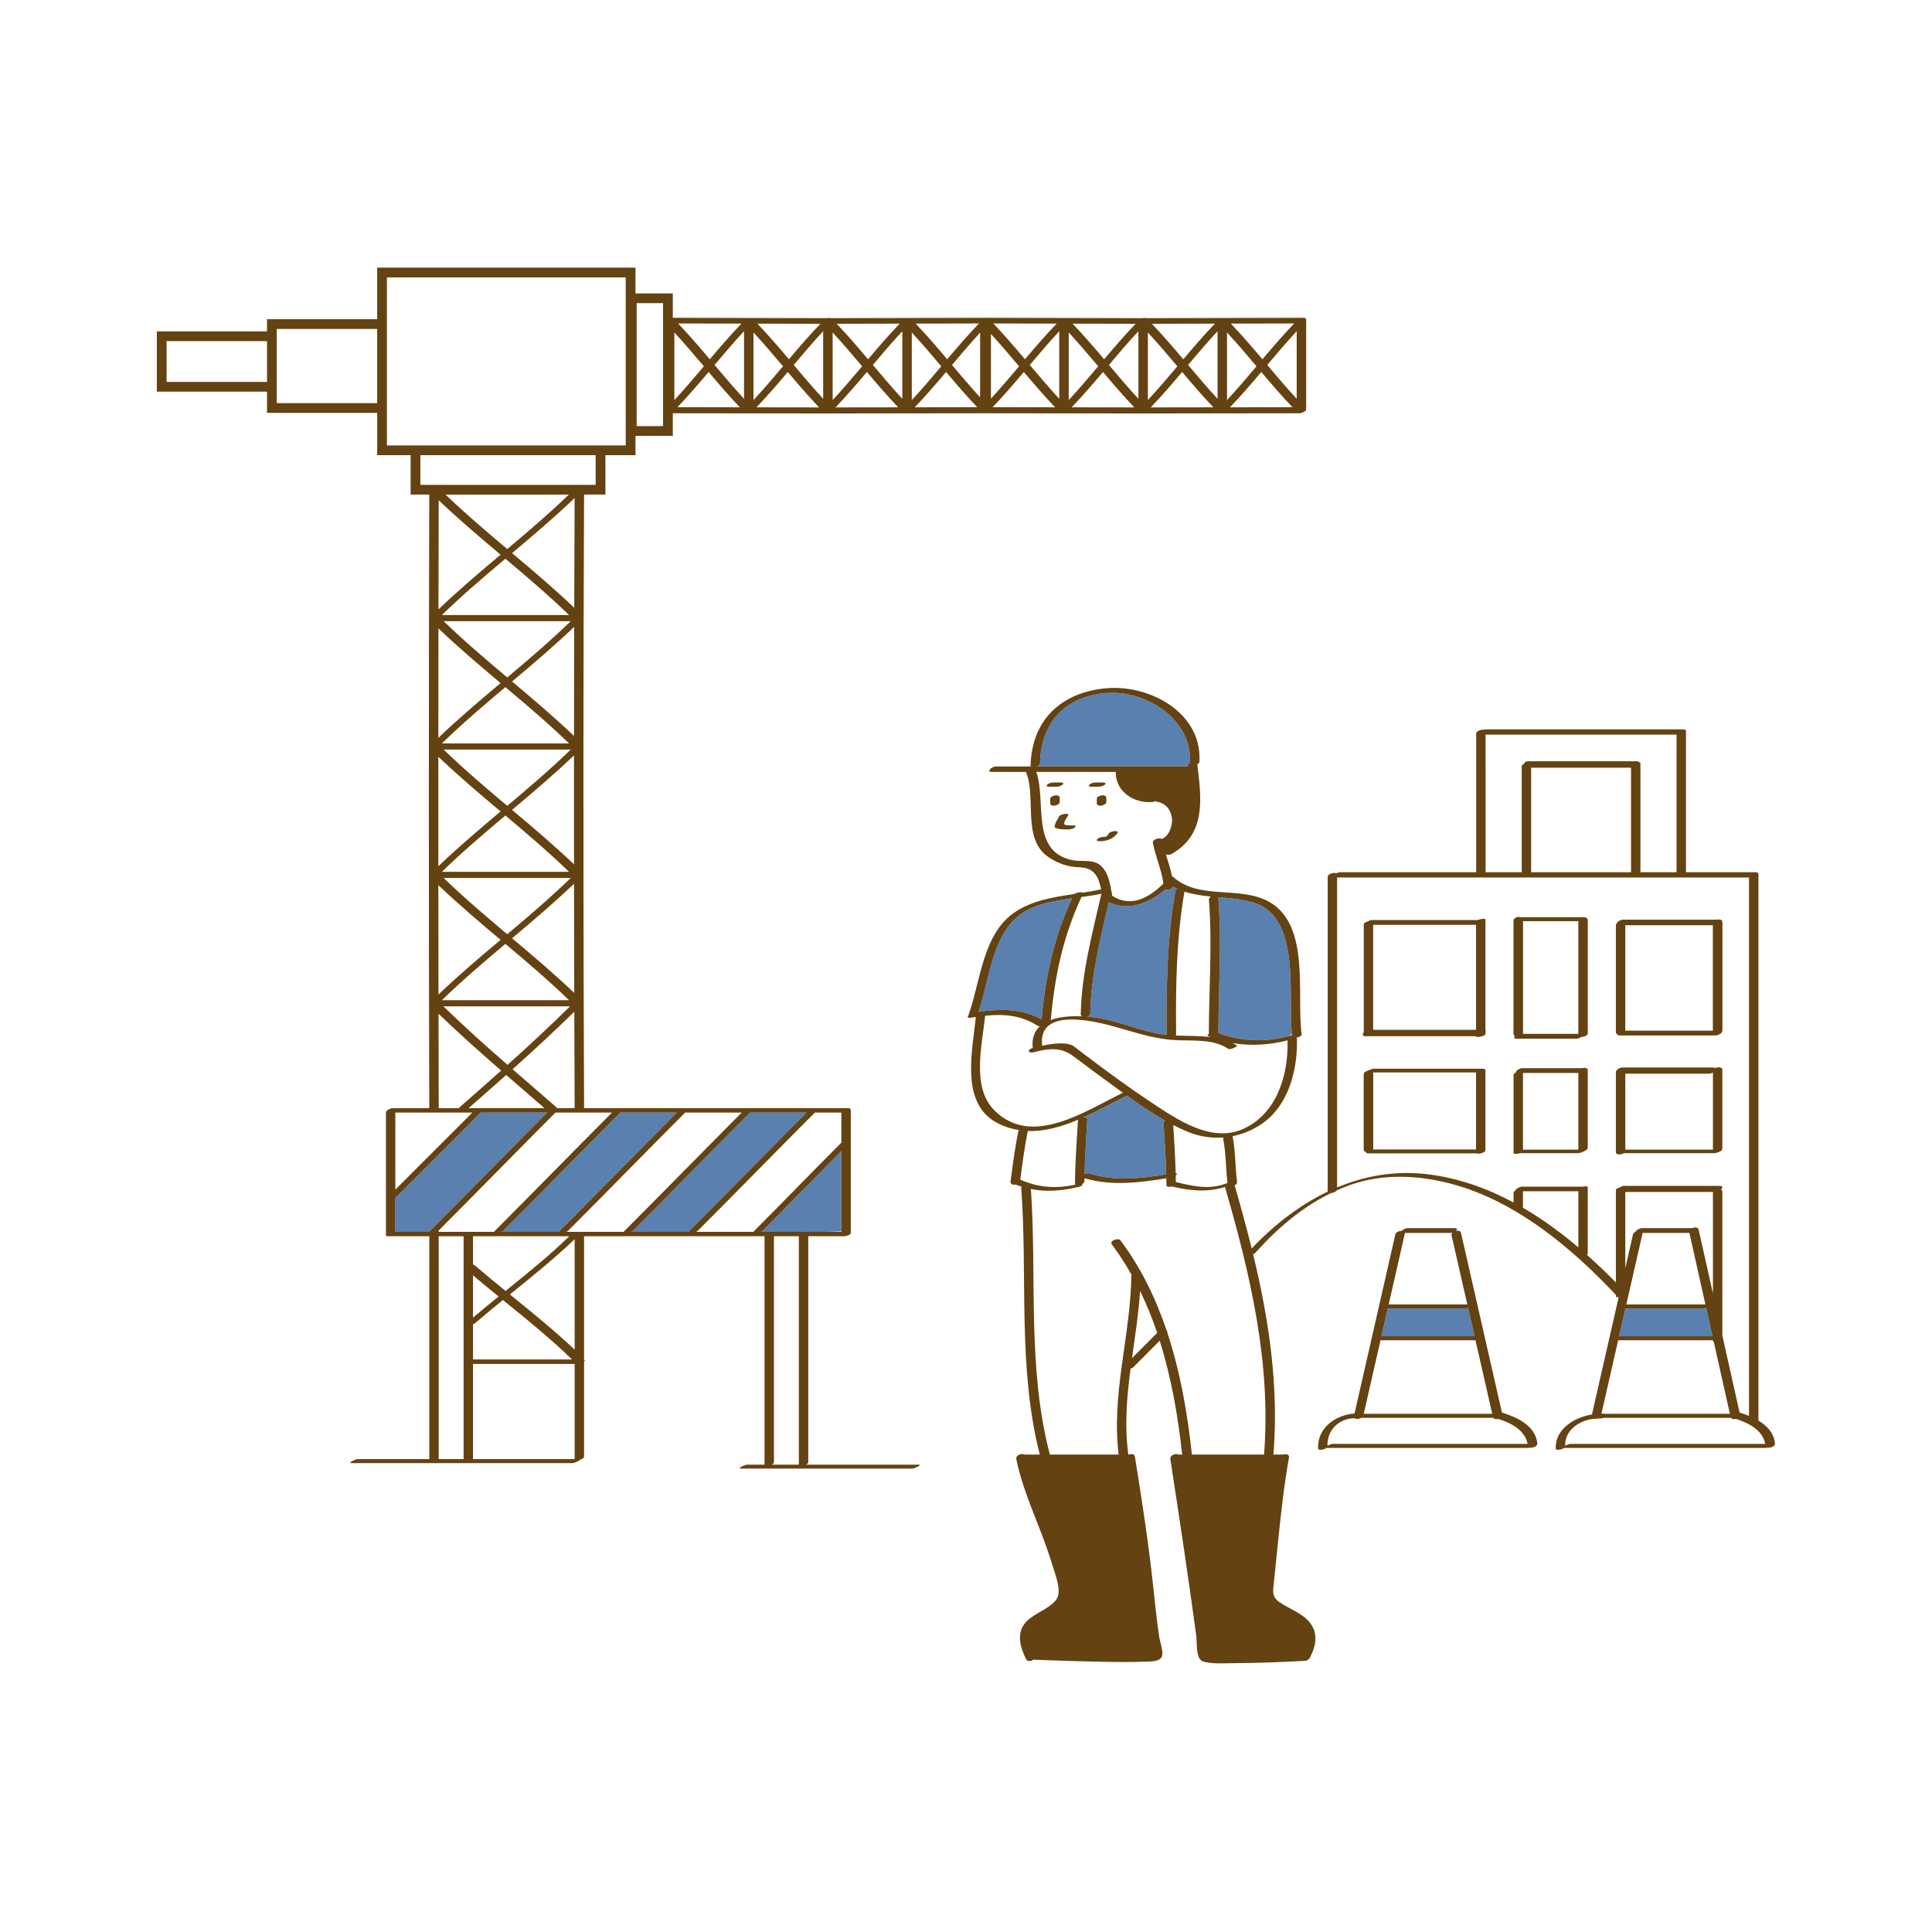 <svg version="1.1" id="Layer_1" xmlns="http://www.w3.org/2000/svg" xmlns:xlink="http://www.w3.org/1999/xlink" x="0px" y="0px" width="595.28px" height="595.28px" viewBox="0 0 595.28 595.28" enable-background="new 0 0 595.28 595.28" xml:space="preserve">
<path id="color_x5F_2" fill="#5980af" d="M527.657,411.706c-9.5,0-19,0-28.499,0c-0.075,0-0.181,0.019-0.302,0.049
	c0.653-2.865,1.306-5.73,1.958-8.596c7.994,0,15.988,0,23.982,0c0.181,0,0.525-0.101,0.892-0.242
	C526.345,405.847,527,408.776,527.657,411.706z M451.573,403.159c-7.994,0-15.988,0-23.982,0c-0.653,2.865-1.306,5.73-1.958,8.596
	c0.121-0.03,0.227-0.049,0.302-0.049c9.466,0,18.933,0,28.399,0c-0.664-2.914-1.328-5.828-1.992-8.741
	C452.022,403.081,451.734,403.159,451.573,403.159z M234.38,379.546c0.942,0,1.884,0,2.826,0c0.327-0.055,0.637-0.057,0.869,0
	c3.234,0,6.468,0,9.702,0c0.327-0.055,0.637-0.057,0.869,0c2.165,0,4.329,0,6.494,0l4.102-0.16c0-8.252,0-16.504,0-24.756
	c-8.12,8.185-16.145,16.463-24.29,24.621C234.84,379.362,234.631,379.462,234.38,379.546z M228.521,342.802l-0.158,0.176
	c0.058-0.059,0.116-0.117,0.175-0.176C228.533,342.802,228.527,342.802,228.521,342.802z M231.087,342.802
	c-12.079,12.104-24.01,24.354-36.098,36.449c-0.112,0.111-0.32,0.211-0.572,0.295c5.93,0,11.86,0,17.791,0
	c0.006-0.054,0.035-0.115,0.109-0.189c12.122-12.131,24.088-24.416,36.203-36.555C242.709,342.802,236.898,342.802,231.087,342.802z
	 M191.124,342.802c-12.079,12.104-24.01,24.354-36.097,36.449c-0.112,0.111-0.32,0.211-0.572,0.295c5.93,0,11.86,0,17.791,0
	c0.006-0.054,0.035-0.115,0.109-0.189c12.122-12.131,24.088-24.416,36.202-36.555C202.746,342.802,196.935,342.802,191.124,342.802z
	 M148.096,342.802c-8.762,8.763-17.525,17.525-26.289,26.286c0,3.485,0,6.972,0,10.458c3.492,0,6.984,0,10.476,0
	c0.003-0.031,0.018-0.066,0.044-0.105c0.082-0.189,0.252-0.356,0.473-0.495c11.981-11.998,23.815-24.142,35.793-36.144
	C161.762,342.802,154.929,342.802,148.096,342.802z M358.994,345.284c-4.06-2.293-7.959-4.962-11.76-7.691
	c-4.323,2.111-8.877,4.653-13.562,6.755c0.702-0.109,1.372,0.019,1.341,0.552c-0.324,5.629-0.736,11.236-0.847,16.87
	c0.554-0.216,1.17-0.35,1.474-0.249c7.807,2.576,15.77,1.566,23.698,0.323c-0.144-5.288-0.522-10.556-0.827-15.843
	C358.496,345.722,358.696,345.479,358.994,345.284z M334.139,363.155h0.465c-0.154-0.044-0.309-0.092-0.462-0.139
	C334.142,363.063,334.14,363.108,334.139,363.155z M358.973,274.144c-5.024,4.154-11.275,6.691-17.345,3.849
	c-2.595,11.159-5.527,22.847-5.695,34.247c-0.007,0.469-0.411,0.825-0.916,1.016c1.291,0.105,2.501,0.261,3.555,0.435
	c6.742,1.112,13.01,4.048,19.739,5.053c0.376,0.056,0.768,0.102,1.164,0.143c-0.135-14.984,0.083-29.622,2.702-44.45
	c0.04-0.226,0.252-0.427,0.544-0.586c-0.435-0.203-0.861-0.425-1.279-0.665C361.196,273.936,359.696,274.371,358.973,274.144z
	 M301.502,311.768c6.745-0.989,13.393-1.034,19.434,2.319c1.189-13.227,3.803-25.281,9.375-37.301
	c-6.425,0.889-13.064,2.082-17.458,6.218C305.507,289.918,304.641,302.577,301.502,311.768z M386.928,278.339
	c-3.568-1.265-7.568-1.571-11.565-1.91c0.007,0.035,0.02,0.066,0.023,0.105c1.097,13.797,0.054,27.738,0.023,41.559
	c0,0.066-0.013,0.127-0.025,0.188c6.898,2.639,14.458,2.91,21.562,0.974l1.123-0.633C396.808,306.833,400.8,283.257,386.928,278.339
	z M341.706,213.494c-13.055,0.581-21.021,8.836-21.264,21.774c-0.007,0.385-0.389,0.694-0.872,0.898c15.476,0,30.952,0,46.428,0
	c-0.005-0.041-0.01-0.081-0.015-0.121c-0.053-0.441,0.254-0.811,0.684-1.061C367.371,221.966,353.737,212.959,341.706,213.494z"></path>
<path id="color_x5F_1" d="M331.099,255.015c-0.595,0.396-1.346,0.55-2.049,0.549c-1.364,0-2.752,0.009-4.018-0.561
	c-0.029-0.039-0.058-0.077-0.086-0.115c0.05-1.308,0.778-2.178,1.362-3.283c0.278-0.525,1.167-0.729,1.691-0.818
	c0.141-0.023,1.435-0.164,1.173,0.33c-0.426,0.805-1.094,1.547-1.27,2.465c-0.132,0.69,0.645,0.663,1.174,0.698
	c0.612,0.04,1.224,0.045,1.838,0.046C331.495,254.325,331.54,254.722,331.099,255.015z M344.314,256.685
	c0.363-0.529-0.311-0.633-0.722-0.615c-0.567,0.023-1.575,0.213-1.93,0.729c-0.228,0.332-0.515,0.785-0.853,0.99
	c-0.025,0.016-0.029,0.018-0.046,0.027c-0.251,0.043-0.506,0.044-0.76,0.047c-0.629,0.007-1.494,0.244-1.93,0.729
	c-0.458,0.51,0.396,0.619,0.722,0.615C340.952,259.183,343.053,258.52,344.314,256.685z M326.506,247.173c0-0.448,0-0.896,0-1.344
	c0-0.686-0.723-0.831-1.292-0.772c-0.488,0.05-1.624,0.406-1.624,1.069c0,0.448,0,0.896,0,1.344c0,0.686,0.723,0.831,1.292,0.772
	C325.37,248.192,326.506,247.836,326.506,247.173z M339.234,248.242c0.488-0.05,1.624-0.406,1.624-1.069c0-0.448,0-0.896,0-1.344
	c0-0.686-0.723-0.831-1.292-0.772c-0.488,0.05-1.624,0.406-1.624,1.069c0,0.448,0,0.896,0,1.344
	C337.942,248.155,338.665,248.301,339.234,248.242z M340.498,241.674c0.472-0.499-0.41-0.577-0.711-0.577c-0.748,0-1.495,0-2.242,0
	c-0.622,0-1.493,0.254-1.932,0.72c-0.472,0.499,0.41,0.577,0.711,0.577c0.748,0,1.495,0,2.242,0
	C339.188,242.394,340.059,242.14,340.498,241.674z M327.491,241.674c0.472-0.499-0.41-0.577-0.711-0.577c-0.748,0-1.495,0-2.243,0
	c-0.622,0-1.493,0.254-1.932,0.72c-0.472,0.499,0.41,0.577,0.711,0.577c0.748,0,1.495,0,2.243,0
	C326.18,242.394,327.052,242.14,327.491,241.674z M281.101,452.495c-17.586,0-35.172,0-52.758,0c-1.432,0,1.256-1.203,1.874-1.203
	c1.786,0,3.573,0,5.359,0c-0.002-0.016-0.011-0.029-0.011-0.047c0-23.447,0-46.895,0-70.34c-18.536,0-37.071,0-55.606,0
	c0,12.675,0,25.349,0,38.023c0.345,0.104,0.267,0.332,0,0.57c0,9.75,0,19.5,0,29.25c0,0.463-0.593,0.818-1.242,1.002
	c-0.122,0.341-1.788,1.061-2.276,1.061c-22.692,0-45.384,0-68.075,0c-1.449,0,1.224-1.238,1.864-1.238c7.347,0,14.694,0,22.042,0
	c0-22.89,0-45.779,0-68.668c-4.146,0-8.292,0-12.438,0c-0.512,0.039-0.923-0.047-0.923-0.291c0-12.596,0-25.19,0-37.785
	c0-0.096,0.036-0.186,0.088-0.271c-0.065-0.391,1.306-1.115,1.962-1.115c3.767,0,7.533,0,11.3,0
	c-0.171-63.02-0.169-126.039-0.002-189.059h-5.739v-12.135h-10.304v-13.031H82.27v-6.539H48.326v-18.58H82.27v-3.75h33.945V82.466
	h79.584v7.941h11.5v7.512c7.808,0.035,15.616,0.035,23.423,0.054c0.207,0,0.414,0.001,0.621,0.001
	c7.826,0.018,15.652,0.053,23.479,0.054c0.395-0.099,0.813-0.104,1.143,0.001c7.837,0,15.674-0.036,23.511-0.053
	c0.212-0.001,0.425-0.002,0.638-0.002c7.958-0.019,15.916-0.019,23.875-0.055c0.004,0,0.008-0.001,0.012-0.001
	c0.07,0.001,0.14,0,0.21,0.001c0.07-0.001,0.14,0,0.209-0.001c0.007,0,0.011,0.001,0.018,0.001
	c7.803,0.035,15.605,0.035,23.408,0.054c0.207,0,0.414,0.001,0.621,0.001c7.826,0.018,15.653,0.053,23.479,0.054
	c0.395-0.099,0.813-0.104,1.143,0.001c7.836,0,15.673-0.036,23.51-0.053c0.213-0.001,0.425-0.002,0.638-0.002
	c8.102-0.019,16.204-0.019,24.307-0.056c0.69-0.003,0.894,0.213,0.825,0.492c0.115,0.118,0.155,0.271,0.083,0.458
	c0,8.901,0,17.805,0,26.706c0,0.099-0.028,0.19-0.068,0.278c0.003,0.018,0.01,0.033,0.01,0.053c0.295,0.426-0.286,0.902-1.011,1.15
	c-0.301,0.164-0.629,0.274-0.924,0.275c-32.445,0.088-64.889,0.087-97.333,0c-31.942,0.086-63.884,0.085-95.826,0.002v6.959h-11.5
	v5.957h-9.267v12.135h-6.576c-0.115,25.73-0.172,51.462-0.193,77.193c0.066,0.135,0.057,0.271,0,0.402
	c-0.01,13.061-0.006,26.121,0.008,39.183c0.051,0.121,0.047,0.243,0,0.36c0.026,23.974,0.081,47.947,0.191,71.92
	c27.11,0,54.221,0,81.332,0c0.712,0,0.858,0.184,0.716,0.415c0.082,0.048,0.129,0.112,0.129,0.194c0,12.596,0,25.19,0,37.785
	c0,0.568-1.02,0.959-1.851,1.05c-0.026,0.005-0.049,0.005-0.073,0.009c-0.164,0.014-0.322,0.021-0.458,0.01
	c-3.575,0-7.15,0-10.725,0c0,23.188,0,46.375,0,69.563c0,0.336-0.283,0.619-0.672,0.824c11.538,0,23.076,0,34.614,0
	C284.407,451.292,281.718,452.495,281.101,452.495z M207.784,123.272c3.131-3.373,6.113-6.881,9.081-10.403
	c-2.97-3.525-5.951-7.042-9.081-10.422C207.784,109.39,207.784,116.331,207.784,123.272z M227.962,125.496
	c-3.34-3.506-6.498-7.179-9.623-10.882c-3.121,3.697-6.279,7.361-9.622,10.855C215.133,125.487,221.547,125.486,227.962,125.496z
	 M232.169,123.272c3.131-3.373,6.113-6.882,9.082-10.403c-2.971-3.525-5.952-7.042-9.082-10.422
	C232.169,109.39,232.169,116.331,232.169,123.272z M229.251,102.046c-3.131,3.373-6.114,6.882-9.082,10.404
	c2.971,3.525,5.952,7.042,9.082,10.422C229.251,115.931,229.251,108.988,229.251,102.046z M252.38,125.529
	c-3.352-3.517-6.52-7.2-9.654-10.915c-3.131,3.709-6.299,7.385-9.654,10.889C239.508,125.511,245.944,125.528,252.38,125.529z
	 M256.555,123.271c3.131-3.372,6.113-6.881,9.081-10.402c-2.971-3.525-5.951-7.042-9.081-10.421
	C256.555,109.389,256.555,116.331,256.555,123.271z M253.637,102.046c-3.131,3.373-6.113,6.881-9.081,10.403
	c2.971,3.526,5.952,7.042,9.081,10.423C253.637,115.931,253.637,108.988,253.637,102.046z M276.743,125.505
	c-3.344-3.509-6.505-7.184-9.632-10.891c-3.14,3.719-6.315,7.404-9.68,10.917C263.869,125.53,270.306,125.513,276.743,125.505z
	 M280.942,123.271c3.131-3.372,6.112-6.881,9.08-10.402c-2.97-3.525-5.95-7.042-9.08-10.421
	C280.942,109.389,280.942,116.331,280.942,123.271z M278.024,102.046c-3.132,3.373-6.115,6.881-9.083,10.403
	c2.971,3.526,5.952,7.043,9.083,10.424C278.024,115.931,278.024,108.988,278.024,102.046z M301.097,125.472
	c-3.332-3.498-6.482-7.162-9.6-10.857c-3.129,3.707-6.295,7.381-9.648,10.884C288.265,125.489,294.681,125.488,301.097,125.472z
	 M305.327,122.83c2.98-3.235,5.825-6.595,8.661-9.961c-2.839-3.369-5.683-6.733-8.661-9.976
	C305.327,109.538,305.327,116.185,305.327,122.83z M301.989,102.487c-2.98,3.236-5.825,6.596-8.662,9.962
	c2.839,3.37,5.684,6.735,8.662,9.978C301.989,115.78,301.989,109.134,301.989,102.487z M325.085,125.496
	c-3.339-3.507-6.498-7.179-9.622-10.882c-3.121,3.697-6.279,7.361-9.622,10.855C312.256,125.487,318.67,125.486,325.085,125.496z
	 M329.292,123.272c3.131-3.373,6.114-6.881,9.082-10.403c-2.971-3.525-5.952-7.042-9.082-10.422
	C329.292,109.389,329.292,116.331,329.292,123.272z M326.374,102.046c-3.131,3.373-6.113,6.882-9.081,10.403
	c2.97,3.526,5.951,7.042,9.081,10.423C326.374,115.931,326.374,108.988,326.374,102.046z M349.503,125.529
	c-3.351-3.517-6.52-7.2-9.654-10.915c-3.131,3.709-6.299,7.385-9.654,10.889C336.631,125.511,343.067,125.528,349.503,125.529z
	 M353.679,123.271c3.131-3.372,6.113-6.881,9.08-10.402c-2.97-3.525-5.951-7.042-9.08-10.421
	C353.679,109.389,353.679,116.331,353.679,123.271z M350.761,102.046c-3.131,3.373-6.114,6.881-9.082,10.403
	c2.971,3.526,5.952,7.042,9.082,10.423C350.761,115.931,350.761,108.988,350.761,102.046z M373.866,125.505
	c-3.343-3.509-6.504-7.184-9.631-10.891c-3.139,3.719-6.315,7.404-9.68,10.917C360.992,125.53,367.429,125.513,373.866,125.505z
	 M378.064,123.272c3.131-3.373,6.113-6.882,9.081-10.403c-2.97-3.525-5.951-7.042-9.081-10.422
	C378.064,109.39,378.064,116.331,378.064,123.272z M375.146,102.046c-3.132,3.373-6.114,6.881-9.082,10.403
	c2.971,3.526,5.952,7.043,9.082,10.423C375.146,115.931,375.146,108.988,375.146,102.046z M398.22,125.472
	c-3.332-3.498-6.483-7.162-9.6-10.857c-3.129,3.707-6.295,7.381-9.648,10.884C385.388,125.489,391.804,125.488,398.22,125.472z
	 M399.532,102.046c-3.132,3.373-6.114,6.882-9.082,10.404c2.971,3.525,5.952,7.042,9.082,10.423
	C399.532,115.931,399.532,108.988,399.532,102.046z M379.242,99.706c3.381,3.541,6.574,7.254,9.733,10.998
	c3.176-3.764,6.39-7.492,9.799-11.042C392.264,99.69,385.753,99.69,379.242,99.706z M354.91,99.763
	c3.361,3.523,6.538,7.217,9.68,10.941c3.16-3.743,6.357-7.453,9.747-10.986C367.86,99.731,361.385,99.761,354.91,99.763z
	 M330.484,99.722c3.376,3.536,6.565,7.244,9.72,10.982c3.146-3.727,6.328-7.419,9.701-10.938
	C343.431,99.765,336.958,99.734,330.484,99.722z M306.046,99.665c3.396,3.554,6.601,7.28,9.772,11.039
	c3.162-3.746,6.361-7.459,9.753-10.994C319.063,99.694,312.554,99.693,306.046,99.665z M282.12,99.706
	c3.381,3.541,6.574,7.254,9.732,10.998c3.176-3.764,6.39-7.492,9.8-11.042C295.141,99.69,288.63,99.69,282.12,99.706z
	 M257.786,99.763c3.361,3.523,6.538,7.217,9.68,10.941c3.16-3.743,6.357-7.453,9.748-10.986
	C270.737,99.731,264.262,99.761,257.786,99.763z M233.361,99.722c3.376,3.536,6.565,7.244,9.72,10.982
	c3.146-3.727,6.328-7.419,9.7-10.938C246.308,99.765,239.834,99.734,233.361,99.722z M208.922,99.665
	c3.396,3.554,6.601,7.281,9.772,11.039c3.163-3.746,6.361-7.458,9.754-10.994C221.939,99.694,215.431,99.693,208.922,99.665z
	 M196.163,131.292h8.136V93.407h-8.136V131.292z M255.14,379.546c1.367,0,2.734,0,4.102,0c0-0.053,0-0.107,0-0.16
	c0-8.252,0-16.504,0-24.756c-8.12,8.185-16.145,16.463-24.29,24.621c-0.112,0.111-0.32,0.211-0.572,0.295c0.942,0,1.884,0,2.826,0
	c0.327-0.055,0.637-0.057,0.869,0c3.234,0,6.468,0,9.702,0c0.327-0.055,0.637-0.057,0.869,0
	C250.81,379.546,252.975,379.546,255.14,379.546z M194.417,379.546c5.93,0,11.86,0,17.791,0c0.006-0.054,0.035-0.115,0.109-0.189
	c12.122-12.131,24.088-24.416,36.203-36.555c-5.811,0-11.622,0-17.433,0c-12.079,12.104-24.01,24.354-36.098,36.449
	C194.877,379.362,194.669,379.462,194.417,379.546z M145.739,405.968c2.602-2.197,5.239-4.354,7.891-6.49
	c-2.65-2.153-5.286-4.323-7.891-6.529C145.739,397.288,145.739,401.628,145.739,405.968z M145.739,418.87
	c10.171,0,20.343,0,30.515,0c-6.724-6.531-14.015-12.41-21.29-18.31c-2.916,2.36-5.817,4.739-8.663,7.187
	c-0.119,0.102-0.321,0.191-0.562,0.262C145.739,411.629,145.739,415.249,145.739,418.87z M177.061,381.823
	c-6.335,6.046-13.152,11.521-19.961,17.013c6.79,5.515,13.591,11.013,19.961,17.01C177.061,404.505,177.061,393.164,177.061,381.823
	z M175.403,380.905c-9.888,0-19.776,0-29.665,0c0,2.91,0,5.821,0,8.732c0.205,0.03,0.393,0.1,0.541,0.227
	c3.118,2.684,6.297,5.293,9.488,7.89C162.493,392.345,169.209,386.931,175.403,380.905z M172.354,379.356
	c12.122-12.131,24.088-24.416,36.202-36.555c-5.811,0-11.622,0-17.433,0c-12.079,12.104-24.01,24.354-36.097,36.449
	c-0.112,0.111-0.32,0.211-0.572,0.295c5.93,0,11.86,0,17.791,0C172.251,379.492,172.28,379.431,172.354,379.356z M188.575,342.802
	c-5.811,0-11.622,0-17.432,0c-12.038,12.063-23.931,24.27-35.975,36.326c0,0.14,0,0.279,0,0.418c5.699,0,11.398,0,17.097,0
	c0.006-0.054,0.035-0.115,0.109-0.189C164.495,367.226,176.461,354.94,188.575,342.802z M135.102,187.749
	c6.147-5.867,12.627-11.373,19.139-16.843c-6.485-5.447-12.94-10.927-19.07-16.76C135.141,165.348,135.121,176.548,135.102,187.749z
	 M137.262,152.384c6.106,5.856,12.549,11.346,19.032,16.792c6.472-5.44,12.901-10.929,18.984-16.792H137.262z M176.854,232.751
	c-6.129,5.848-12.589,11.336-19.081,16.789c6.491,5.451,12.953,10.936,19.088,16.775
	C176.851,255.127,176.847,243.938,176.854,232.751z M176.868,272.298c-6.134,5.851-12.599,11.342-19.095,16.799
	c6.517,5.474,13.004,10.979,19.161,16.844C176.901,294.727,176.881,283.512,176.868,272.298z M176.913,193.138
	c-6.147,5.868-12.627,11.373-19.14,16.844c6.491,5.451,12.953,10.935,19.088,16.773C176.872,215.55,176.884,204.344,176.913,193.138
	z M175.86,191.39c-13.06,0-26.12,0-39.18,0c6.275,6.067,12.926,11.727,19.613,17.345C162.972,203.122,169.608,197.466,175.86,191.39
	z M155.719,211.712c-6.678,5.611-13.314,11.269-19.566,17.344c13.06,0,26.12,0,39.18,0
	C169.057,222.988,162.407,217.329,155.719,211.712z M136.681,230.946c6.275,6.068,12.925,11.729,19.613,17.347
	c6.678-5.612,13.314-11.271,19.566-17.347C162.801,230.946,149.741,230.946,136.681,230.946z M175.333,268.616
	c-6.276-6.068-12.926-11.728-19.614-17.346c-6.678,5.611-13.314,11.27-19.567,17.346
	C149.213,268.616,162.273,268.616,175.333,268.616z M136.681,270.507c6.275,6.066,12.925,11.726,19.612,17.344
	c6.678-5.611,13.314-11.27,19.566-17.344C162.8,270.507,149.741,270.507,136.681,270.507z M175.333,189.499
	c-6.276-6.067-12.926-11.727-19.614-17.346c-6.678,5.612-13.314,11.27-19.567,17.346
	C149.212,189.499,162.272,189.499,175.333,189.499z M135.09,193.63c-0.017,11.238-0.023,22.477-0.03,33.716
	c6.159-5.882,12.654-11.399,19.18-16.881C147.727,204.995,141.243,199.492,135.09,193.63z M135.056,233.155
	c-0.004,11.25-0.001,22.5,0.005,33.75c6.158-5.883,12.652-11.4,19.179-16.882C147.715,244.543,141.219,239.03,135.056,233.155z
	 M135.065,272.724c0.008,11.232,0.021,22.464,0.04,33.696c6.146-5.866,12.625-11.37,19.135-16.839
	C147.718,284.104,141.227,278.595,135.065,272.724z M136.152,308.173c13.06,0,26.12,0,39.181,0
	c-6.276-6.067-12.926-11.727-19.614-17.346C149.041,296.439,142.405,302.097,136.152,308.173z M177.048,153.448
	c-6.188,5.917-12.715,11.463-19.276,16.974c6.517,5.474,13.003,10.979,19.16,16.845
	C176.965,175.993,176.999,164.721,177.048,153.448z M136.621,310.063c6.384,6.23,13.035,12.176,19.761,18.037
	c6.544-5.876,13-11.849,19.255-18.037C162.632,310.063,149.627,310.063,136.621,310.063z M167.768,341.442
	c-3.922-3.419-7.867-6.815-11.799-10.227c-3.847,3.428-7.718,6.83-11.592,10.227C152.174,341.442,159.971,341.442,167.768,341.442z
	 M121.808,379.546c3.492,0,6.984,0,10.476,0c0.003-0.031,0.018-0.066,0.044-0.105c0.082-0.189,0.252-0.356,0.473-0.495
	c11.981-11.998,23.815-24.142,35.793-36.144c-6.833,0-13.666,0-20.498,0c-8.762,8.763-17.525,17.525-26.289,26.286
	C121.808,372.573,121.808,376.06,121.808,379.546z M177.055,341.442c-0.045-9.908-0.071-19.816-0.103-29.724
	c-6.187,6.076-12.559,11.954-19.017,17.739c4.604,4,9.233,7.972,13.822,11.984C173.523,341.442,175.289,341.442,177.055,341.442z
	 M82.27,117.679v-12.58H51.326v12.58H82.27z M116.215,124.218v-22.869H85.27v0.75v18.58v3.539H116.215z M126.519,137.249h60.013
	h6.267V85.466h-73.584v12.883v28.869v10.031H126.519z M129.519,149.384h54.013v-9.135h-54.013V149.384z M135.177,341.442
	c2.072,0,4.143,0,6.214,0c0.053-0.097,0.133-0.2,0.265-0.316c4.266-3.739,8.528-7.482,12.76-11.262
	c-6.557-5.704-13.048-11.482-19.299-17.519C135.136,322.044,135.15,331.743,135.177,341.442z M121.808,342.802
	c0,7.913,0,15.826,0,23.738c7.914-7.912,15.827-15.824,23.741-23.738C137.635,342.802,129.721,342.802,121.808,342.802z
	 M135.15,449.573c2.563,0,5.127,0,7.691,0c0-22.871,0-45.742,0-68.611c0-0.02,0.007-0.037,0.009-0.057c-2.561,0-5.122,0-7.683,0
	c0,22.854,0,45.709,0,68.563C135.168,449.504,135.157,449.538,135.15,449.573z M177.073,449.573
	c-0.003-0.016-0.012-0.029-0.012-0.047c0-9.76,0-19.518,0-29.277c-10.44,0-20.881,0-31.322,0c0,9.74,0,19.479,0,29.219
	c0,0.036-0.011,0.07-0.018,0.105C156.172,449.573,166.622,449.573,177.073,449.573z M192.227,379.546
	c0.006-0.054,0.035-0.115,0.109-0.189c12.063-12.072,23.973-24.297,36.027-36.379c0.058-0.059,0.116-0.117,0.175-0.176
	c-0.005,0-0.011,0-0.017,0c-5.805,0-11.611,0-17.416,0c-12.078,12.104-24.01,24.354-36.098,36.449
	c-0.112,0.111-0.32,0.211-0.572,0.295C180.366,379.546,186.297,379.546,192.227,379.546z M232.189,379.546
	c0.006-0.054,0.035-0.115,0.109-0.189c9.024-9.041,17.895-18.232,26.919-27.273c0.006-0.006,0.017-0.012,0.024-0.019
	c0-3.079,0-6.157,0-9.235c0-0.01,0.004-0.018,0.005-0.027c-2.726,0-5.452,0-8.177,0c-12.079,12.104-24.011,24.354-36.099,36.449
	c-0.112,0.111-0.32,0.211-0.572,0.295C220.329,379.546,226.259,379.546,232.189,379.546z M246.146,451.292
	c-0.002-0.016-0.011-0.029-0.011-0.047c0-23.447,0-46.895,0-70.34c-2.558,0-5.116,0-7.673,0c0,23.188,0,46.375,0,69.563
	c0,0.336-0.283,0.619-0.672,0.824C240.576,451.292,243.361,451.292,246.146,451.292z M473.68,444.698
	c0.11,0.914-1.427,1.523-2.308,1.328c-0.207,0.063-0.385,0.104-0.499,0.104c-20.706,0-41.412,0-62.118,0
	c-0.029,0-0.046-0.004-0.071-0.004c-0.75,0.614-2.551,0.82-2.572,0.199c-0.22-6.423,5.357-10.359,11.237-10.802
	c4.191-18.39,8.382-36.778,12.573-55.169c0.154-0.677,1.159-1.098,1.953-1.097c0.365-0.405,1.259-0.856,1.798-0.856
	c4.822,0,9.644,0,14.466,0c1.092,0,0.9,0.464,0.348,0.873c0.723-0.189,1.516-0.064,1.659,0.563
	c4.209,18.472,8.419,36.942,12.628,55.413c0.036,0.007,0.075,0.011,0.108,0.021C467.537,436.702,473.025,439.271,473.68,444.698z
	 M452.341,402.965c-0.319,0.116-0.607,0.194-0.768,0.194c-7.994,0-15.988,0-23.982,0c-0.653,2.865-1.306,5.73-1.958,8.596
	c0.121-0.03,0.227-0.049,0.302-0.049c9.466,0,18.933,0,28.399,0C453.669,408.792,453.005,405.878,452.341,402.965z M427.874,401.921
	c8.077,0,16.153,0,24.23,0c-1.619-7.102-3.237-14.205-4.856-21.307c-0.075-0.328,0.063-0.619,0.31-0.854
	c-0.213,0.074-0.419,0.121-0.59,0.121c-4.7,0-9.401,0-14.101,0c0.003,0.066-0.001,0.137-0.019,0.215
	C431.189,387.371,429.531,394.646,427.874,401.921z M420.195,435.614c13.195,0,26.391,0,39.587,0
	c-1.723-7.557-3.444-15.113-5.167-22.67c-9.751,0-19.503,0-29.254,0C423.64,420.501,421.917,428.058,420.195,435.614z
	 M470.678,444.892c-0.856-4.313-5.108-6.439-9.028-7.702c-0.617,0.156-1.277,0.081-1.54-0.337c-13.555,0-27.11,0-40.666,0
	c-0.676,0.391-1.681,0.478-2.105,0.121c-4.749,0.082-8.449,3.553-8.328,8.481c0.56-0.29,1.307-0.563,1.609-0.563
	C430.639,444.892,450.658,444.892,470.678,444.892z M546.903,444.698c0.11,0.914-1.427,1.523-2.308,1.328
	c-0.207,0.063-0.385,0.104-0.499,0.104c-20.706,0-41.412,0-62.118,0c-0.03,0-0.048-0.004-0.075-0.005
	c-0.753,0.615-2.554,0.817-2.569,0.2c-0.148-6.021,5.604-9.563,11.17-10.508c2.742-12.031,5.484-24.064,8.226-36.096
	c-0.048-0.011-0.093-0.025-0.13-0.045c-0.413,0.023-0.72-0.021-0.72-0.152c0-0.189,0-0.379,0-0.568
	c-9.099-9.619-19.511-19.047-31.211-25.896c-0.189-0.027-0.311-0.088-0.315-0.186c-6.141-3.563-12.627-6.426-19.474-8.205
	c-10.084-2.621-20.873-3.098-30.825,0.422c-1.426,0.505-2.82,1.065-4.185,1.676c-0.289,0.481-1.122,0.798-1.805,0.85
	c-8.993,4.396-16.653,10.984-23.363,18.486c-0.125,0.141-0.343,0.249-0.6,0.334c4.893,20.23,7.964,40.744,6.259,61.742c1,0,2,0,3,0
	c0.901-0.285,1.971-0.047,1.8,0.902c-1.523,8.48-2.461,17.055-3.338,25.623c-0.434,4.235-0.844,8.473-1.296,12.705
	c-0.287,2.685-0.765,4.553,1.672,6.23c2.986,2.055,6.841,3.281,9.229,6.123c2.87,3.418,2.054,7.322,0.16,11.041
	c-0.093,0.183-0.241,0.332-0.417,0.455c-0.258,0.258-0.626,0.447-1.089,0.471c-7.273,0.376-14.564,0.686-21.849,0.714
	c-3.007,0.012-6.424,0.311-9.37-0.458c-2.559-0.666-1.975-5.782-2.255-7.859c-2.461-18.217-5.207-36.398-8.008-54.566
	c-0.182-1.181,1.65-1.889,2.496-1.381c0.387,0,0.773,0,1.16,0c-1.28-11.723-3.333-23.69-6.932-35.086
	c-2.723,2.733-5.441,5.47-8.168,8.197c-0.194,0.193-0.487,0.322-0.808,0.396c-1.156,8.784-1.906,17.581-0.689,26.493
	c0.036,0,0.072,0,0.107,0c0.79-0.322,1.78-0.211,1.912,0.604c2.148,13.265,4.185,26.552,5.635,39.912
	c0.369,3.4,0.707,6.803,1.126,10.197c0.221,1.792,0.456,3.582,0.72,5.369c0.231,1.563,1.28,4.393,0.904,5.892
	c-0.481,1.917-3.551,1.755-5.062,1.821c-4.474,0.193-8.962,0.123-13.438,0.04c-7.056-0.132-14.112-0.353-21.163-0.644
	c-0.69,0.521-1.832,0.638-2.215-0.113c-1.893-3.71-3.197-8.318,0.12-11.691c2.569-2.612,6.828-3.751,9.049-6.574
	c1.943-2.471-0.042-7.314-0.849-10c-1.155-3.85-2.517-7.625-3.958-11.375c-2.778-7.227-5.867-14.438-7.405-22.057
	c-0.237-1.174,1.588-1.891,2.466-1.381c1.589,0,3.179,0,4.769,0c-6.861-26.908-3.706-54.598-5.708-82.035
	c-0.014-0.187,0.031-0.359,0.114-0.518c-0.614-0.191-1.229-0.399-1.848-0.639c-0.822,0.164-1.685-0.104-1.573-0.956
	c0.676-5.11,1.346-10.19,2.346-15.25c0.042-0.214,0.158-0.4,0.312-0.561c-2.226-0.35-4.449-1.048-6.658-2.182
	c-11.627-5.964-7.718-22.2-6.7-32.705c-0.464,0.07-0.927,0.145-1.391,0.223c-1.274,0.214-1.297-0.358-0.803-0.864
	c-0.002-0.041,0.002-0.085,0.02-0.134c3.603-10.224,4.322-24.653,13.972-31.345c5.371-3.725,12.067-4.789,18.613-5.772
	c0.674-0.501,2.131-0.687,2.528-0.385c1.917-0.298,3.806-0.616,5.625-1.024c0.02-0.004,0.035-0.002,0.055-0.007
	c-0.8-3.755-2.002-6.644-6.557-6.793c-3.676-0.122-6.765-1.142-9.802-3.247c-8.023-5.563-3.598-18.1-6.724-25.92
	c-0.03-0.076-0.04-0.15-0.038-0.223c-3.503,0-7.006,0-10.51,0c-1.96,0,0.014-1.676,1.118-1.676c3.601,0,7.201,0,10.802,0
	c-0.017-0.037-0.028-0.076-0.027-0.121c0.269-14.318,9.62-22.869,23.567-24c13.364-1.084,29.416,7.721,28.438,22.741
	c-0.017,0.263-0.283,0.499-0.645,0.677c1.291,10.717,2.81,21.512-7.934,27.687c-0.474,0.272-1.194,0.276-1.732,0.118
	c0.682,2.227,1.429,4.434,1.871,6.709c0.11,0.027,0.208,0.069,0.278,0.134c8.147,7.45,20.833,2.566,29.933,7.919
	c12.488,7.348,8.107,28.657,9.743,40.654c0.059,0.434-0.592,0.742-0.912,0.852c-0.245,0.083-0.492,0.156-0.738,0.235
	c0.114,0.063,0.189,0.149,0.192,0.271c0.245,9.508-2.499,20.523-10.822,26.231c-2.773,1.901-5.836,3.173-9.01,3.806
	c0.007,0.027,0.021,0.05,0.026,0.078c0.888,4.621,0.761,9.254,1.346,13.904c0.065,0.517-0.264,0.938-0.718,1.208
	c1.861,6.442,3.639,12.907,5.244,19.401c6.79-7.187,14.686-13.343,23.41-17.512c0-32.326,0-64.651,0-96.977
	c0-0.928,2.008-1.457,2.678-1.099c0.35-0.192,0.739-0.331,1.048-0.331c14.01,0,28.02,0,42.03,0c0-14.236,0-28.473,0-42.707
	c0-0.785,1.438-1.283,2.288-1.203c0.191-0.064,0.377-0.105,0.541-0.105c20.31,0,40.62,0,60.93,0c0.574,0,0.799,0.141,0.813,0.337
	c0.04,0.056,0.069,0.118,0.069,0.194c0,14.494,0,28.99,0,43.484c7.146,0,14.292,0,21.438,0c0.673,0,0.869,0.193,0.801,0.443
	c0.047,0.059,0.081,0.125,0.081,0.209c0,56.096,0,112.191,0,168.288C544.412,439.261,546.514,441.472,546.903,444.698z
	 M376.927,350.471c-3.708,0.282-7.494-0.295-11.093-1.802c-1.469-0.615-2.914-1.302-4.339-2.036
	c0.297,4.945,0.627,9.879,0.75,14.829c0.542,0.068,0.423,0.442,0.016,0.782c0.013,0.663,0.037,1.325,0.04,1.989
	c0.076-0.002,0.146,0,0.199,0.014c5.447,1.352,10.345,2.402,15.71,0.252c-0.538-4.532-0.445-9.065-1.309-13.564
	C376.87,350.77,376.884,350.615,376.927,350.471z M335.014,344.899c-0.324,5.629-0.736,11.236-0.847,16.87
	c0.554-0.216,1.17-0.35,1.474-0.249c7.807,2.576,15.77,1.566,23.698,0.323c-0.144-5.288-0.522-10.556-0.827-15.843
	c-0.016-0.279,0.184-0.522,0.482-0.717c-4.06-2.293-7.959-4.962-11.76-7.691c-4.323,2.111-8.877,4.653-13.562,6.755
	C334.375,344.238,335.045,344.366,335.014,344.899z M396.708,320.819c-0.002-0.098,0.028-0.189,0.073-0.278
	c-5.575,1.435-11.382,1.798-17.017,0.838c0.478,0.245,0.94,0.51,1.374,0.815c0.306,0.217-2.109,1.396-2.74,0.953
	c-4.802-3.387-12.127-2.232-17.748-2.773c-6.004-0.579-11.288-2.395-17.034-3.994c-6.871-1.912-23.925-6.011-22.507,5.83
	c3.379-0.723,7.848-1.307,9.896,0.278c1.219,0.944,2.447,1.878,3.678,2.807c6.563,4.951,13.197,9.836,20.053,14.376
	c7.964,5.275,18.578,12.658,28.49,8.094C393.415,343.072,396.976,331.235,396.708,320.819z M330.311,276.786
	c-6.425,0.889-13.064,2.082-17.458,6.218c-7.346,6.914-8.211,19.573-11.351,28.764c6.745-0.989,13.393-1.034,19.434,2.319
	C322.125,300.86,324.739,288.806,330.311,276.786z M319.57,236.167c15.476,0,30.952,0,46.428,0c-0.005-0.041-0.01-0.081-0.015-0.121
	c-0.053-0.441,0.254-0.811,0.684-1.061c0.703-13.02-12.931-22.026-24.962-21.491c-13.055,0.581-21.021,8.836-21.264,21.774
	C320.435,235.653,320.053,235.963,319.57,236.167z M361.443,273.184c-0.247,0.752-1.747,1.188-2.47,0.96
	c-5.024,4.154-11.275,6.691-17.345,3.849c-2.595,11.159-5.527,22.847-5.695,34.247c-0.007,0.469-0.411,0.825-0.916,1.016
	c1.291,0.105,2.501,0.261,3.555,0.435c6.742,1.112,13.01,4.048,19.739,5.053c0.376,0.056,0.768,0.102,1.164,0.143
	c-0.135-14.984,0.083-29.622,2.702-44.45c0.04-0.226,0.252-0.427,0.544-0.586C362.288,273.646,361.861,273.424,361.443,273.184z
	 M386.928,278.339c-3.568-1.265-7.568-1.571-11.565-1.91c0.007,0.035,0.02,0.066,0.023,0.105
	c1.097,13.797,0.054,27.738,0.023,41.559c0,0.066-0.013,0.127-0.025,0.188c6.898,2.639,14.458,2.91,21.562,0.974
	c0.387-0.105,0.773-0.218,1.158-0.336c-0.012-0.1-0.024-0.196-0.035-0.297C396.808,306.833,400.8,283.257,386.928,278.339z
	 M372.488,277.312c-0.036-0.446,0.21-0.822,0.57-1.09c-2.796-0.273-5.55-0.657-8.111-1.494c-2.514,14.648-2.711,29.146-2.569,43.967
	c0.001,0.135-0.048,0.262-0.132,0.378c3.423,0.138,7.245,0.051,10.797,0.47c-0.242-0.092-0.486-0.177-0.727-0.275
	c-0.427-0.174-0.24-0.465,0.179-0.729c-0.019-0.08-0.03-0.165-0.03-0.258C372.495,304.665,373.568,290.903,372.488,277.312z
	 M342.644,275.636c0.022,0.119,0.006,0.231-0.028,0.34c5.784,3.738,11.218,0.756,15.635-3.514c0.051-0.05,0.125-0.096,0.208-0.14
	c-0.512-4.362-2.501-8.392-3.238-12.728c-0.163-0.958,1.998-1.609,2.692-1.098c2.405-0.821,3.51-4.427,3.145-6.647
	c-0.444-2.7-2.155-4.52-4.91-4.879c-0.159-0.021-0.164-0.089-0.078-0.179l-0.012-0.002c-0.271,0.164-0.61,0.291-0.962,0.323
	c-5.689,0.519-11.444-3.245-11.32-9.271c-8.16,0-16.319,0-24.478,0c3.197,9.139-1.944,24.5,11.172,27.205
	c2.409,0.496,5.627-0.215,7.825,1.064C341.474,267.964,342.03,272.37,342.644,275.636z M333.207,276.391
	c-5.611,12.103-8.225,24.237-9.404,37.568c-0.011,0.126-0.078,0.245-0.179,0.355c2.855-1.069,6.42-1.304,9.684-1.166
	c-0.19-0.152-0.311-0.372-0.307-0.675c0.181-12.266,3.562-24.865,6.28-36.779c0.028-0.122,0.087-0.233,0.161-0.338
	C337.502,275.784,335.39,276.094,333.207,276.391z M345.994,336.698c-1.704-1.234-3.391-2.473-5.063-3.687
	c-3.394-2.464-6.766-4.958-10.104-7.498c-3.794-2.887-7.456-2.574-12.334-1.301c-1.725,0.45-2.075-0.84-0.346-1.291
	c0.018-0.005,0.039-0.01,0.057-0.015c-0.346-3.066,0.572-5.229,2.231-6.729c-0.309,0.025-0.587-0.006-0.773-0.129
	c-4.986-3.277-10.504-3.666-16.125-3.085c-0.907,9-4.298,22.065,2.859,29.181C317.931,353.612,334.195,342.435,345.994,336.698z
	 M331.348,365.009c-0.079-0.061-0.124-0.139-0.123-0.238c0.023-6.51,0.527-12.977,0.902-19.473c0.007-0.125,0.076-0.243,0.18-0.354
	c-5.12,2.184-10.38,3.739-15.646,3.532c-0.003,0.038,0,0.071-0.008,0.111c-0.976,4.937-1.637,9.894-2.296,14.879
	C320.026,365.966,325.377,366.301,331.348,365.009z M356.553,410.675c-1.493-4.416-3.243-8.729-5.275-12.898
	c-0.457,6.932-1.529,13.813-2.492,20.691C351.375,415.87,353.962,413.271,356.553,410.675z M377.439,365.73
	c-5.5,1.686-10.606,1.21-16.441-0.17c-0.767,0.204-1.587,0.154-1.588-0.272c-0.002-0.743-0.031-1.484-0.045-2.227
	c-8.269,1.302-16.61,2.4-24.76,0.094c-0.154-0.044-0.309-0.092-0.462-0.139c0,0.047-0.002,0.092-0.003,0.139
	c-0.003,0.279-0.016,0.559-0.017,0.838c-0.001,0.352-0.325,0.643-0.753,0.846c0.34,0.186,0.04,0.615-1.029,0.869
	c-5.134,1.22-9.906,1.602-14.706,0.646c1.875,27.363-1.188,55.016,5.845,81.824c7.064,0,14.128,0,21.192,0
	c-2.313-18.639,3.702-36.783,3.928-55.387c0-0.024,0.01-0.047,0.013-0.07c-1.822-3.229-3.82-6.363-6.064-9.352
	c-0.792-1.055,1.996-2.1,2.675-1.195c6.331,8.429,10.906,17.893,14.253,27.84c0.212,0.146,0.305,0.351,0.196,0.613
	c4.019,12.146,6.232,24.99,7.569,37.551c7.411,0,14.822,0,22.234,0C391.697,419.97,385.232,392.665,377.439,365.73z
	 M457.735,268.753c3.711,0,7.421,0,11.132,0c0-10.91,0-21.82,0-32.73c0-0.221,0.241-0.408,0.579-0.559
	c0.158-0.469,0.7-0.914,1.459-0.914c11.08,0,22.159,0,33.238,0c0.539,0,0.875,0.151,1.056,0.368
	c0.152,0.068,0.247,0.175,0.247,0.327c0,11.046,0,22.092,0,33.137c0,0.133-0.044,0.256-0.119,0.371c3.75,0,7.501,0,11.252,0
	c0-14.133,0-28.266,0-42.398c-19.615,0-39.23,0-58.845,0C457.735,240.487,457.735,254.62,457.735,268.753z M471.765,268.753
	c10.262,0,20.523,0,30.785,0c0-10.736,0-21.473,0-32.207c-10.262,0-20.523,0-30.785,0
	C471.765,247.282,471.765,258.019,471.765,268.753z M469.244,372.122c6.025,3.508,11.717,7.676,17.073,12.22
	c0-5.77,0-11.538,0-17.307c-5.689,0-11.378,0-17.067,0c0,1.687,0,3.372,0,5.058C469.25,372.103,469.245,372.112,469.244,372.122z
	 M497.881,395.151c0-9.496,0-18.992,0-28.488c0-0.346,0.562-0.615,1.19-0.775c0.377-0.281,0.853-0.495,1.269-0.495
	c9.817,0,19.633,0,29.45,0c1.124,0,1.014,0.616,0.485,1.142c0.249,0.116,0.415,0.316,0.415,0.625c0,14.791,0,29.582,0,44.372
	c1.771,7.906,3.541,15.813,5.311,23.72c0.035,0.006,0.073,0.01,0.106,0.02c0.914,0.281,1.859,0.607,2.794,0.99
	c0-55.297,0-110.594,0-165.891c-7.086,0-14.173,0-21.26,0c-0.166,0-0.331,0-0.496,0c-35.056,0-70.111,0-105.166,0
	c0,31.834,0,63.667,0,95.5c8.728-3.649,18.215-5.297,28.2-4.032c9.311,1.179,18.035,4.299,26.174,8.665c0-1.02,0-2.039,0-3.059
	c0-0.252,0.259-0.465,0.618-0.628c-0.16-0.396,1.258-1.189,1.955-1.189c6.271,0,12.542,0,18.813,0
	c0.733-0.156,1.476-0.142,1.476,0.11c0,6.83,0,13.659,0,20.488c0,0.154-0.097,0.293-0.252,0.416
	C492.051,389.387,495.025,392.242,497.881,395.151z M501.097,401.921c8.123,0,16.246,0,24.369,0
	c-1.648-7.361-3.297-14.724-4.945-22.085c-0.118,0.027-0.231,0.046-0.33,0.046c-4.7,0-9.401,0-14.101,0
	c0.003,0.066-0.001,0.137-0.019,0.215C504.413,387.371,502.755,394.646,501.097,401.921z M500.815,403.159
	c-0.653,2.865-1.306,5.73-1.958,8.596c0.121-0.03,0.227-0.049,0.302-0.049c9.499,0,18.999,0,28.499,0
	c-0.656-2.93-1.312-5.859-1.968-8.789c-0.366,0.142-0.71,0.242-0.892,0.242C516.803,403.159,508.809,403.159,500.815,403.159z
	 M527.826,367.27c-9.017,0-18.032,0-27.048,0c0,7.823,0,15.647,0,23.47c0.789-3.461,1.578-6.923,2.367-10.385
	c0.081-0.355,0.398-0.637,0.794-0.828c0.084-0.438,1.291-1.125,1.957-1.125c5.151,0,10.303,0,15.454,0
	c0.795-0.344,1.854-0.299,2.019,0.436c1.471,6.568,2.941,13.137,4.412,19.705c0-10.353,0-20.705,0-31.059
	C527.781,367.409,527.799,367.339,527.826,367.27z M493.429,435.568c0.287-0.001,0.575-0.004,0.854,0.011
	c0.124,0.006,0.231,0.019,0.324,0.035c12.801,0,25.602,0,38.403,0c-1.651-7.373-3.302-14.746-4.953-22.119
	c-0.17-0.121-0.276-0.301-0.276-0.549v-0.002c-9.731,0-19.463,0-29.196,0C496.867,420.485,495.148,428.026,493.429,435.568z
	 M543.901,444.892c-0.856-4.313-5.108-6.439-9.028-7.702c-0.618,0.157-1.279,0.082-1.541-0.337c-13.1,0-26.201,0-39.301,0
	c-0.321,0.139-0.657,0.229-0.917,0.215c-0.3-0.016-0.603-0.018-0.907-0.01c-0.426,0.141-0.891,0.18-1.25,0.098
	c-4.421,0.555-8.782,3.449-8.721,8.299c0.56-0.289,1.305-0.563,1.606-0.563C503.862,444.892,523.882,444.892,543.901,444.892z
	 M457.687,329.722c0,8.207,0,16.413,0,24.619c0,0.892-2.277,1.38-2.791,0.975c-0.132,0.033-0.244,0.053-0.322,0.053
	c-11.072,0-22.144,0-33.216,0c-0.484,0-0.492-0.139-0.273-0.32c-0.507-0.09-0.911-0.395-0.911-0.971c0-7.666,0-15.333,0-23
	c0-0.607,0.6-1.023,1.257-1.154c0.574-0.307,1.494-0.637,1.808-0.637c11.252,0,22.505,0,33.757,0c0.31,0,0.412,0.058,0.388,0.145
	C457.568,329.483,457.687,329.577,457.687,329.722z M454.789,354.165c0-7.889,0-15.777,0-23.666c0-0.022,0.009-0.043,0.012-0.064
	c-10.597,0-21.194,0-31.791,0c0.063,0.125,0.104,0.268,0.104,0.439c0,7.666,0,15.333,0,23c0,0.112-0.027,0.215-0.064,0.313
	c0.07-0.013,0.133-0.022,0.181-0.022C433.75,354.165,444.27,354.165,454.789,354.165z M457.687,317.544
	c0.144,0.158,0.127,0.38,0,0.615c0,0.131,0,0.262,0,0.393c0,0.784-2.897,1.181-2.897,0.777c0-0.016,0-0.033,0-0.049
	c-11.339,0-22.677,0-34.016,0c-1.08,0-1.043-0.597-0.579-1.133c0-11.115,0-22.23,0-33.346c0-0.383,0.534-0.682,1.144-0.855
	c0.417-0.258,0.944-0.465,1.308-0.465c10.9,0,21.8,0,32.7,0c0.841-0.385,2.34-0.512,2.34-0.221
	C457.687,294.688,457.687,306.116,457.687,317.544z M454.789,317.315c0-10.785,0-21.568,0-32.354c-10.565,0-21.131,0-31.697,0
	c0,10.785,0,21.568,0,32.354C433.658,317.315,444.224,317.315,454.789,317.315z M497.88,355.02c0-8.031,0-16.063,0-24.094
	c0-0.108,0.041-0.212,0.106-0.31c-0.528-0.482,0.807-1.705,1.811-1.705c9.33,0,18.659,0,27.989,0c0.374,0,0.611,0.07,0.743,0.182
	c0.862-0.391,2.161-0.361,2.161,0.518c0,8.06,0,16.119,0,24.178c0,0.168-0.08,0.322-0.204,0.461c0.592,0.17-1.678,1.066-2.18,1.066
	c-9.338,0-18.676,0-28.014,0C499.466,355.821,497.88,355.927,497.88,355.02z M526.728,330.81c-8.649,0-17.299,0-25.948,0
	c0,7.803,0,15.605,0,23.408c9.006,0,18.011,0,27.017,0c-0.005-0.037-0.016-0.069-0.016-0.109c0-7.883,0-15.767,0-23.648
	C527.448,330.665,527.069,330.81,526.728,330.81z M497.881,318.306c0-11.09,0-22.179,0-33.268c0-0.146,0.08-0.279,0.203-0.399
	c0.07-0.509,1.181-1.276,1.938-1.276c9.636,0,19.272,0,28.908,0c0.351-0.085,0.724-0.085,1.038,0.011
	c0.557,0.038,0.718,0.244,0.637,0.505c0.062,0.125,0.101,0.268,0.101,0.438c0,11.031,0,22.063,0,33.092
	c0,0.139-0.037,0.266-0.091,0.383c0.186,0.409-1.219,1.238-1.946,1.238c-9.856,0-19.713,0-29.569,0
	c-0.732,0-0.885-0.206-0.738-0.463C498.075,318.542,497.881,318.459,497.881,318.306z M527.764,285.081c-8.995,0-17.99,0-26.985,0
	c0,10.816,0,21.632,0,32.447c0,0.014-0.006,0.025-0.008,0.039c8.998,0,17.996,0,26.993,0
	C527.764,306.737,527.764,295.909,527.764,285.081z M489.219,329.76c0,7.972,0,15.942,0,23.914c0,0.33-0.3,0.614-0.707,0.807
	c-0.406,0.321-1.799,0.83-2.175,0.83c-6.016,0-12.032,0-18.047,0c-0.843,0.32-1.938,0.331-1.938-0.146c0-7.967,0-15.934,0-23.9
	c0-0.353,0.335-0.643,0.774-0.844c-0.337-0.393,1.142-1.3,1.906-1.3c6.143,0,12.286,0,18.429,0
	C488.274,328.9,489.219,329.022,489.219,329.76z M486.345,354.223c-0.021-0.065-0.032-0.139-0.032-0.219c0-7.802,0-15.603,0-23.404
	c-5.687,0-11.375,0-17.063,0c0,7.874,0,15.749,0,23.623C474.949,354.223,480.647,354.223,486.345,354.223z M489.225,283.507
	c0,11.613,0,23.227,0,34.842c0,0.69-1.075,1.156-1.921,1.107c-0.433,0.313-1.064,0.586-1.484,0.586c-6.162,0-12.323,0-18.484,0
	c-0.963,0-0.928-0.362-0.529-0.729c-0.285-0.165-0.477-0.441-0.477-0.847c0-11.574,0-23.148,0-34.725
	c0-0.008,0.002-0.014,0.003-0.021c0-0.033,0.008-0.063,0.012-0.096c0.11-0.885,1.43-1.313,2.263-1.004c0,0,0.001,0,0.002,0
	c6.543,0,13.087,0,19.63,0c0.304,0,0.415,0.056,0.406,0.142C488.984,282.876,489.225,283.11,489.225,283.507z M486.307,318.554
	c0-11.576,0-23.152,0-34.731c-5.678,0-11.355,0-17.033,0c0,11.485,0,22.972,0,34.46c0,0.096-0.017,0.186-0.042,0.271
	C474.923,318.554,480.615,318.554,486.307,318.554z" fill="#644211"></path>
</svg>
